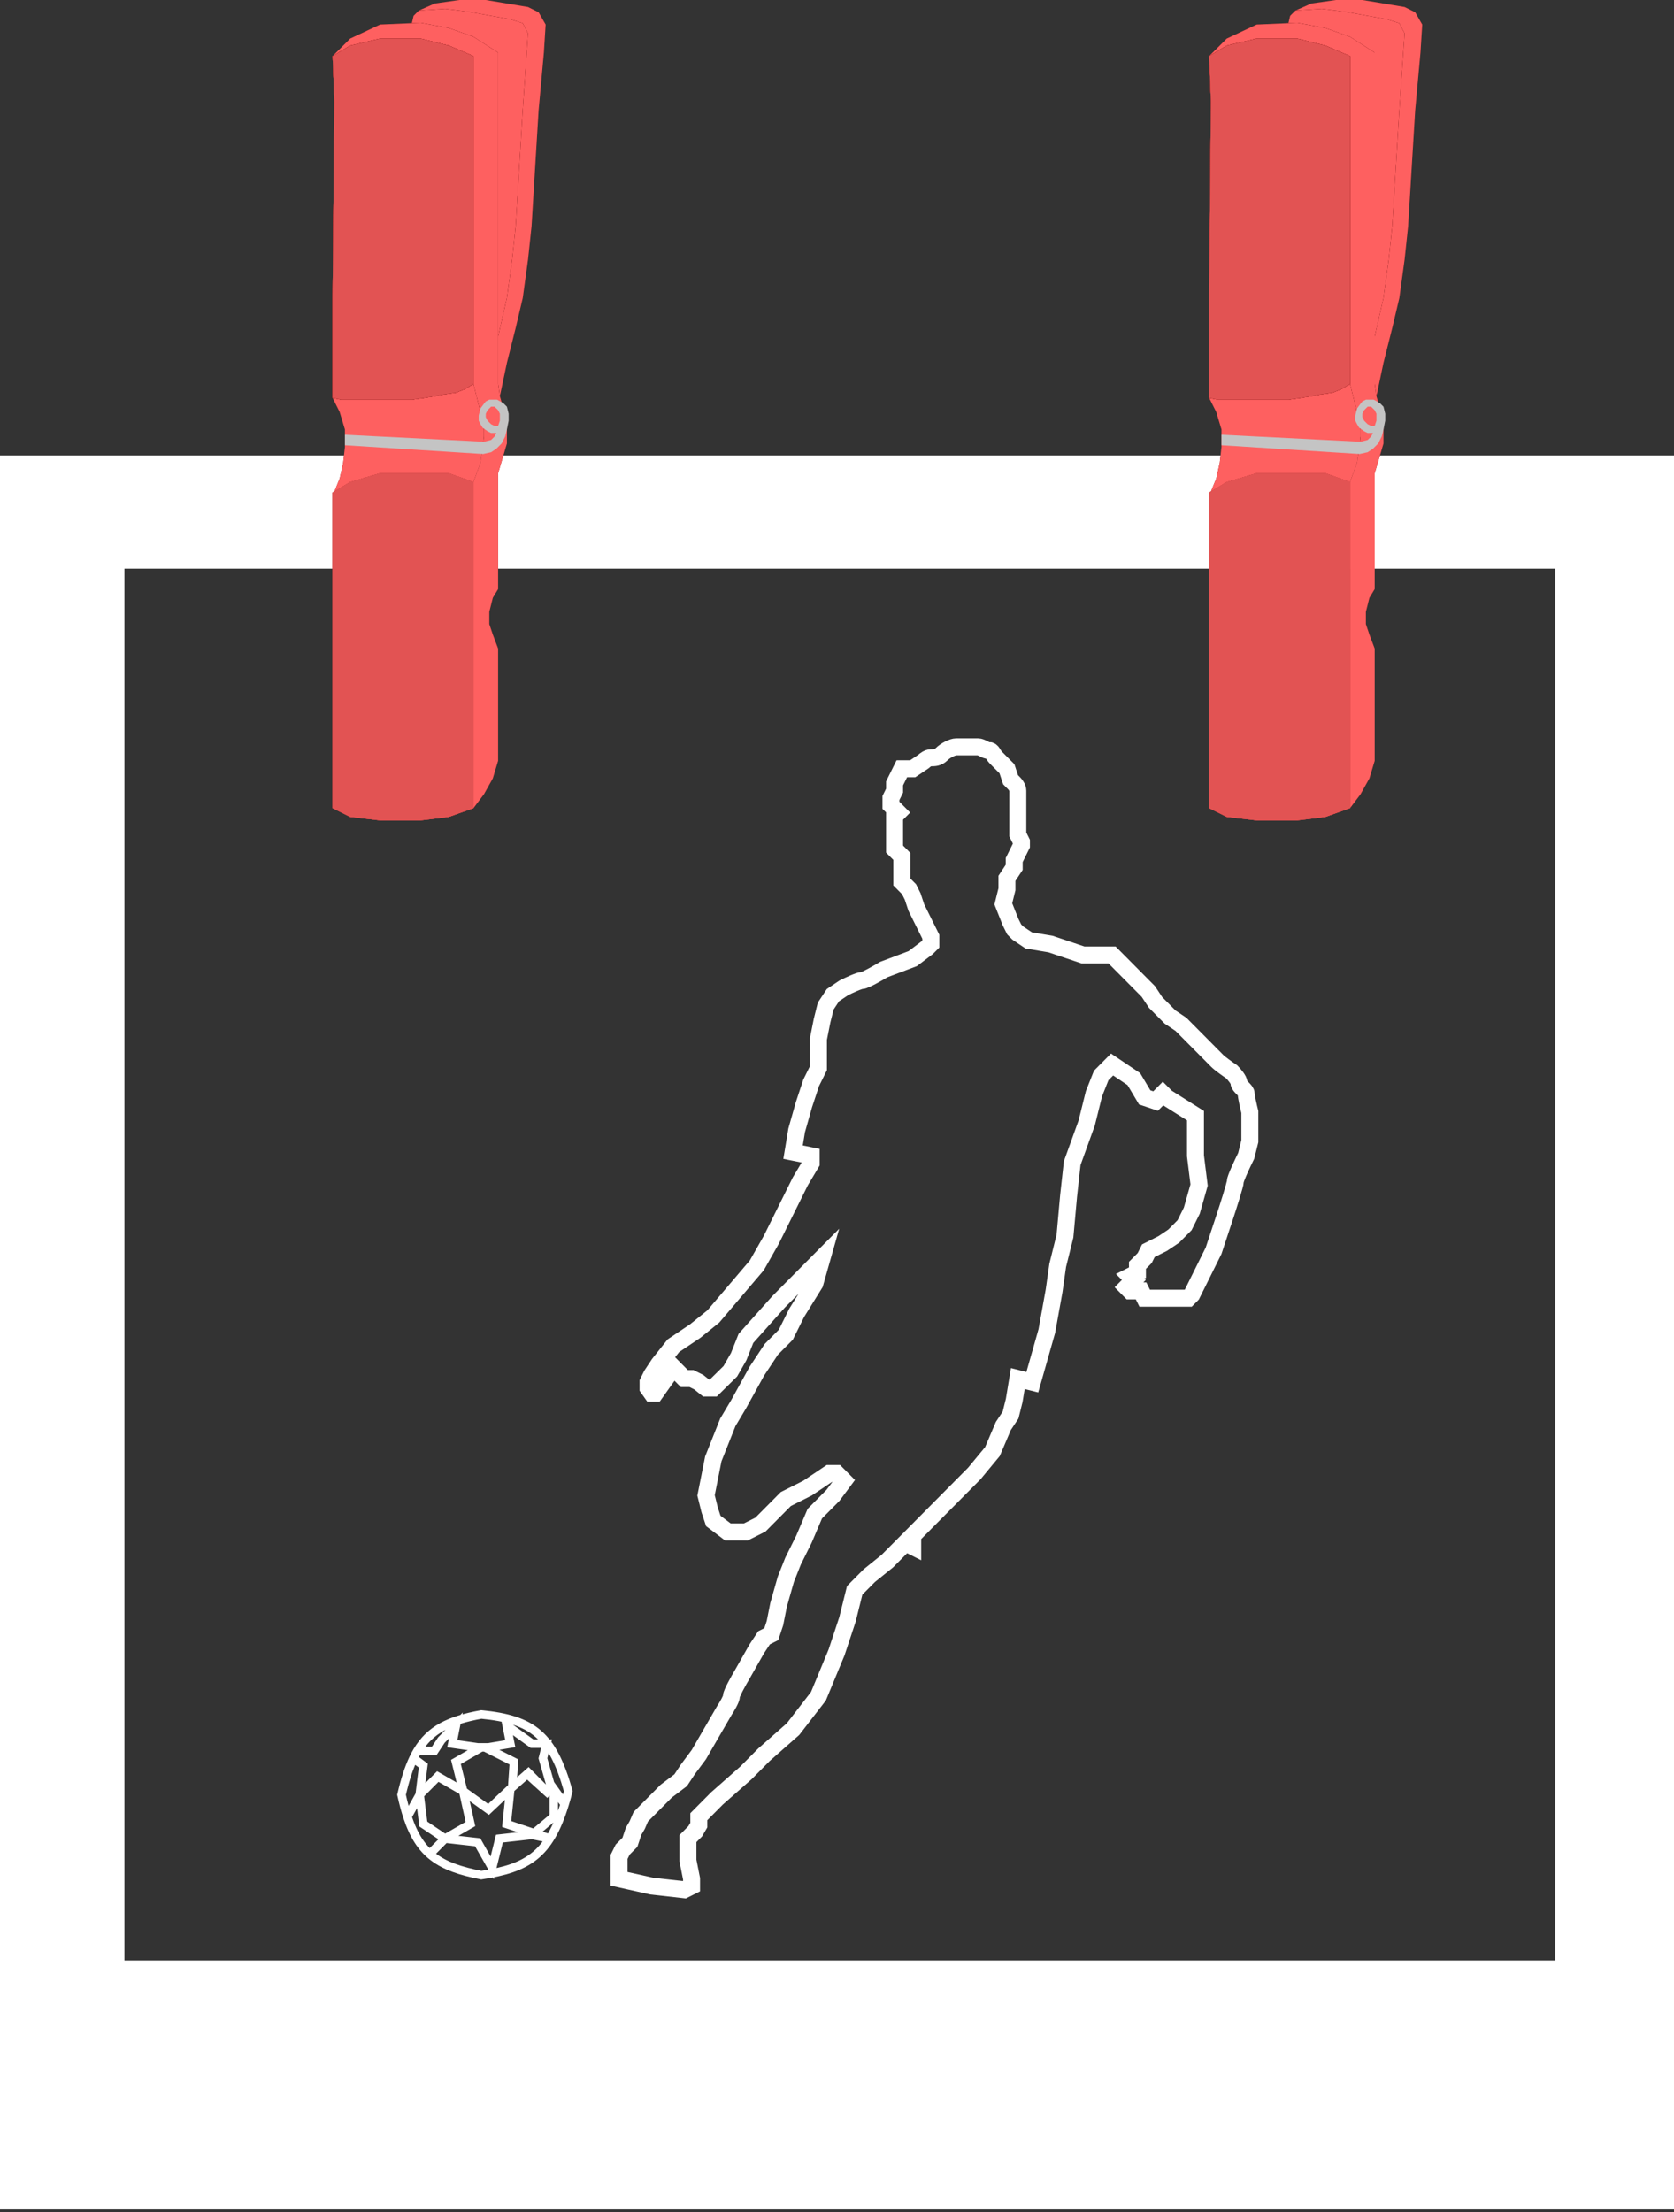 <svg width="296" height="391" viewBox="0 0 296 391" fill="none" xmlns="http://www.w3.org/2000/svg">
<rect x="0" y="0" width="296" height="391" fill="#333333" stroke="none"/>
<g id="NewSkill">
<path id="Remas" fill-rule="evenodd" clip-rule="evenodd" d="M0 390.5V80.5H296V390.5H0ZM22 346.5V100.5H275V346.5H22Z" fill="white"/>
<path id="player" d="M133.821 223.642L126.128 232.677L122.923 235.259L119.077 237.84L116.513 241.067L115.231 243.003L114.59 244.294V245.323L115.231 246.23H115.872L119.077 241.712L119.718 242.358L121 243.649H122.282L123.564 244.294L124.846 245.323H126.128L129.139 242.358L130.615 239.776L131.897 236.55L137.667 230.096L145.359 222.351L144.077 226.869L140.872 232.032L138.949 235.904L136.385 238.486L133.821 242.358L130.615 248.166L128.692 251.393L127.41 254.62L126.128 257.847L124.846 264.3L125.487 266.882L126.128 268.818L128.692 270.754H131.897L134.462 269.463L138.949 264.946L142.795 263.01L146.641 260.428H147.923L149.205 261.719L147.282 264.3L144.077 267.527L142.154 272.045L140.231 275.917L138.949 279.144L137.667 283.661L137.026 286.888L136.385 288.824L135.103 289.47L133.821 291.406L131.256 295.923C130.615 296.999 129.333 299.279 129.333 299.796C129.333 300.312 128.479 301.732 128.051 302.377L123.564 310.121L121.641 312.703L120.359 314.639L117.795 316.575L116.513 317.866L114.59 319.802L113.308 321.093L112.667 322.576L112.026 323.674L111.385 325.61L110.103 326.901L109.462 328.192V330.128V332.064L115.231 333.355L121 334L122.282 333.355V332.064L121.641 328.837V324.965L122.923 323.674L123.564 322.576V321.093L124.205 320.447L126.769 317.866L131.897 313.348L135.103 310.121L140.231 305.604L144.718 299.796L147.923 292.051L149.846 286.243L151.128 281.08L153.692 278.498L156.897 275.917L160.103 272.69L161.385 273.335V271.399L165.231 267.527L167.154 265.591L172.282 260.428L175.487 256.556L177.41 252.038L178.692 250.102L179.333 247.521L179.974 243.649L182.538 244.294L185.103 235.259L186.385 228.16L187.026 223.642L188.308 218.479L188.949 211.38L189.59 205.572L192.154 198.473L193.436 193.31L194.718 190.083L196.641 188.147L198.564 189.438L200.487 190.728L202.41 193.955L204.333 194.601L205.615 193.31L206.256 193.955L211.385 197.182V202.345V204.281L212.026 209.444L210.744 213.962L209.462 216.543L207.538 218.479L205.615 219.77L203.051 221.061L202.41 222.351L201.128 223.642V224.933L199.846 225.578L200.487 226.224L199.846 226.869L199.205 227.514L199.846 228.16H201.769L202.41 229.45H203.051H210.103L210.744 228.805L212.667 224.933L214.59 221.061L216.513 215.252C217.154 213.316 218.436 209.315 218.436 208.799C218.436 208.282 219.718 205.572 220.359 204.281L221 201.7V196.537C220.786 195.676 220.359 193.826 220.359 193.31C220.359 192.665 219.077 192.019 219.077 191.374C219.077 190.858 218.222 189.868 217.795 189.438C217.154 189.007 215.744 188.018 215.231 187.502L213.308 185.565L211.385 183.629L208.821 181.048L206.897 179.757L204.333 177.176L203.051 175.24L199.205 171.367L196.641 168.786H196H191.513L187.667 167.495L185.744 166.85L181.897 166.204L179.974 164.914L179.333 164.268L178.692 162.978L177.41 159.751L178.051 157.169V155.233L179.333 153.297V152.006L179.974 150.716L180.615 149.425V148.78L179.974 147.489V146.198V144.907V142.326V139.744C179.974 139.228 179.547 138.669 179.333 138.454L178.692 137.808L178.051 135.872L176.128 133.936C175.487 133.291 175.487 132.645 174.846 132.645C174.205 132.645 173.564 132 172.923 132H171H169.077C168.436 132 167.154 132.645 166.513 133.291C165.872 133.936 165.231 133.936 164.59 133.936C164.077 133.936 163.521 134.366 163.308 134.581L161.385 135.872H159.462L158.821 137.163L158.179 138.454V139.744L157.538 141.035V142.326L158.821 143.617L158.179 144.262V145.553V146.843V148.78V150.07L158.821 150.716L159.462 151.361V152.652V153.942V155.233V155.879L160.103 156.524L160.744 157.169L161.385 158.46L162.026 160.396L162.667 161.687L163.308 162.978L163.949 164.268L164.59 165.559V166.85L163.949 167.495L161.385 169.431L156.256 171.367C155.188 172.013 152.923 173.304 152.41 173.304C151.897 173.304 150.06 174.164 149.205 174.594L147.282 175.885L146 177.821L145.359 180.403L144.718 183.629V188.792L143.436 191.374L142.154 195.246L140.872 199.764L140.231 203.636L143.436 204.281V205.572L141.513 208.799L139.59 212.671L136.385 219.125L133.821 223.642Z" stroke="white" stroke-width="3"/>
<path id="ball" d="M72.038 321.093C74.221 327.701 77.707 329.987 85.103 331.419C93.32 330.189 97.118 327.781 99.846 318.863M72.038 321.093C71.657 319.94 71.316 318.655 71 317.22C71.603 314.614 72.277 312.498 73.108 310.767M72.038 321.093L74.205 317.22M74.205 317.22L74.846 312.057L73.108 310.767M74.205 317.22L77.41 313.994L81.897 316.575M74.205 317.22L74.846 322.383L78.692 324.965M73.108 310.767C73.326 310.31 73.556 309.881 73.798 309.476M73.798 309.476C76.064 305.683 79.414 304.063 85.103 303.022C94.203 303.907 97.695 306.699 100.487 316.575C100.279 317.382 100.066 318.143 99.846 318.863M73.798 309.476H76.769L78.051 307.54L80.615 304.958L79.974 308.185L84.462 308.831H85.103M85.103 308.831H85.744M85.103 308.831L80.615 311.412L81.897 316.575M99.846 318.863L97.923 316.179M97.923 316.179L97.282 315.284L96 310.767L96.641 308.185H94.077L89.59 304.958L90.231 308.185L86.385 308.831H85.744M97.923 316.179V321.093L94.077 324.319M94.077 324.319L97.282 324.965L89.59 322.383L90.231 316.179M94.077 324.319L88.308 324.965L87.026 330.128L84.462 325.61L78.692 324.965M90.231 316.179L90.567 315.882M90.231 316.179L86.385 319.802L81.897 316.575M93.221 313.538L93.436 313.348L97.282 317.22L93.221 313.538ZM93.221 313.538L90.567 315.882M90.567 315.882L90.872 311.412L85.744 308.831M81.897 316.575L83.18 322.383L78.692 324.965M78.692 324.965L76.128 327.546" stroke="white" stroke-width="1.5"/>
<g id="segtukas2">
<g id="Vector 1">
<path fill-rule="evenodd" clip-rule="evenodd" d="M88.075 59.487L89.631 52.671L90.565 45.855L91.188 39.968L91.81 29.744L92.433 19.519L93.367 5.887L92.433 4.095L90.254 3.408L86.829 2.788L83.405 2.169L81.226 1.859L78.735 1.549L74.066 1.859L73.132 2.788L72.82 4.095L74.377 4.028L79.358 4.957L83.716 6.506L88.075 9.295V59.487Z" fill="#821010"/>
<path fill-rule="evenodd" clip-rule="evenodd" d="M88.075 59.487L89.631 52.671L90.565 45.855L91.188 39.968L91.81 29.744L92.433 19.519L93.367 5.887L92.433 4.095L90.254 3.408L86.829 2.788L83.405 2.169L81.226 1.859L78.735 1.549L74.066 1.859L73.132 2.788L72.82 4.095L74.377 4.028L79.358 4.957L83.716 6.506L88.075 9.295V59.487Z" fill="#FE6060"/>
<path d="M79.358 83.654L83.716 85.203L84.962 81.795L85.584 77.147V75.908L85.335 74.669L84.767 72.035L84.339 70.331L83.716 67.853L82.16 68.782L80.603 69.402L78.424 69.712L76.867 70.021L74.999 70.331L72.82 70.641H67.839H64.104H61.613H60.368L58.811 70.331L60.057 72.81L60.99 75.908V79.006L60.679 81.795L60.057 84.583L59.123 86.876L61.924 85.203L67.217 83.654H74.377H79.358Z" fill="#821010"/>
<path d="M79.358 83.654L83.716 85.203L84.962 81.795L85.584 77.147V75.908L85.335 74.669L84.767 72.035L84.339 70.331L83.716 67.853L82.16 68.782L80.603 69.402L78.424 69.712L76.867 70.021L74.999 70.331L72.82 70.641H67.839H64.104H61.613H60.368L58.811 70.331L60.057 72.81L60.99 75.908V79.006L60.679 81.795L60.057 84.583L59.123 86.876L61.924 85.203L67.217 83.654H74.377H79.358Z" fill="#FE6060"/>
<path d="M58.811 142.831L61.924 144.38L67.217 145H74.377L79.358 144.38L83.716 142.831V114.637V85.203L79.358 83.654H74.377H67.217L61.924 85.203L59.123 86.876L58.811 87.062V142.831Z" fill="#821010"/>
<path d="M58.811 142.831L61.924 144.38L67.217 145H74.377L79.358 144.38L83.716 142.831V114.637V85.203L79.358 83.654H74.377H67.217L61.924 85.203L59.123 86.876L58.811 87.062V142.831Z" fill="#FE6060"/>
<path d="M58.811 52.671V70.331L60.368 70.641H61.613H64.104H67.839H72.82L74.999 70.331L76.867 70.021L78.424 69.712L80.603 69.402L82.16 68.782L83.716 67.853V9.915L79.358 8.056L74.377 6.816H67.217L61.924 8.056L58.811 9.915L59.123 17.97L58.811 52.671Z" fill="#821010"/>
<path d="M58.811 52.671V70.331L60.368 70.641H61.613H64.104H67.839H72.82L74.999 70.331L76.867 70.021L78.424 69.712L80.603 69.402L82.16 68.782L83.716 67.853V9.915L79.358 8.056L74.377 6.816H67.217L61.924 8.056L58.811 9.915L59.123 17.97L58.811 52.671Z" fill="#FE6060"/>
<path d="M58.811 142.831L61.924 144.38L67.217 145H74.377L79.358 144.38L83.716 142.831V114.637V85.203L79.358 83.654H74.377H67.217L61.924 85.203L59.123 86.876L58.811 87.062V142.831Z" fill="#821010"/>
<path d="M58.811 142.831L61.924 144.38L67.217 145H74.377L79.358 144.38L83.716 142.831V114.637V85.203L79.358 83.654H74.377H67.217L61.924 85.203L59.123 86.876L58.811 87.062V142.831Z" fill="#FE6060"/>
<path d="M58.811 52.671V70.331L60.368 70.641H61.613H64.104H67.839H72.82L74.999 70.331L76.867 70.021L78.424 69.712L80.603 69.402L82.16 68.782L83.716 67.853V9.915L79.358 8.056L74.377 6.816H67.217L61.924 8.056L58.811 9.915L59.123 17.97L58.811 52.671Z" fill="#821010"/>
<path d="M58.811 52.671V70.331L60.368 70.641H61.613H64.104H67.839H72.82L74.999 70.331L76.867 70.021L78.424 69.712L80.603 69.402L82.16 68.782L83.716 67.853V9.915L79.358 8.056L74.377 6.816H67.217L61.924 8.056L58.811 9.915L59.123 17.97L58.811 52.671Z" fill="#FE6060"/>
<path d="M58.811 52.671V70.331L60.368 70.641H61.613H64.104H67.839H72.82L74.999 70.331L76.867 70.021L78.424 69.712L80.603 69.402L82.16 68.782L83.716 67.853V9.915L79.358 8.056L74.377 6.816H67.217L61.924 8.056L58.811 9.915L59.123 17.97L58.811 52.671Z" fill="#821010"/>
<path d="M58.811 52.671V70.331L60.368 70.641H61.613H64.104H67.839H72.82L74.999 70.331L76.867 70.021L78.424 69.712L80.603 69.402L82.16 68.782L83.716 67.853V9.915L79.358 8.056L74.377 6.816H67.217L61.924 8.056L58.811 9.915L59.123 17.97L58.811 52.671Z" fill="#FE6060"/>
</g>
<g id="Vector 5">
<path d="M91.188 57.938L89.631 64.135L88.386 70.021L88.075 67.853V62.586V59.487L89.631 52.671L90.565 45.855L91.188 39.968L91.81 29.744L92.433 19.519L93.367 5.887L92.433 4.095L90.254 3.408L86.829 2.788L83.405 2.169L81.226 1.859L78.735 1.549L74.066 1.859L76.867 0.62L81.226 0H85.895L89.631 0.62L93.367 1.239L95.235 2.169L96.48 4.338L96.169 9.295L95.235 19.519L94.612 29.744L93.99 39.968L93.367 45.855L92.433 52.671L91.188 57.938Z" fill="#821010"/>
<path d="M91.188 57.938L89.631 64.135L88.386 70.021L88.075 67.853V62.586V59.487L89.631 52.671L90.565 45.855L91.188 39.968L91.81 29.744L92.433 19.519L93.367 5.887L92.433 4.095L90.254 3.408L86.829 2.788L83.405 2.169L81.226 1.859L78.735 1.549L74.066 1.859L76.867 0.62L81.226 0H85.895L89.631 0.62L93.367 1.239L95.235 2.169L96.48 4.338L96.169 9.295L95.235 19.519L94.612 29.744L93.99 39.968L93.367 45.855L92.433 52.671L91.188 57.938Z" fill="#FE6060"/>
</g>
<g id="Vector 4">
<path d="M83.716 114.637V142.831L85.584 140.353L87.141 137.564L88.075 134.466V131.677V127.65V122.692V118.355V114.637L87.141 112.158L86.518 110.299V109.06V108.13L86.829 106.891L87.141 105.652L88.075 104.103V100.075V93.258V88.301V83.654L89.631 78.387V75.908V74.979L89.008 72.19L88.386 70.021L88.075 67.853V62.586V59.487V9.295L83.716 6.506L79.358 4.957L74.377 4.028L72.82 4.095L67.217 4.338L61.924 6.816L58.811 9.915L61.924 8.056L67.217 6.816H74.377L79.358 8.056L83.716 9.915V67.853L84.339 70.331L84.767 72.035L85.335 74.669L85.584 75.908V77.147L84.962 81.795L83.716 85.203V114.637Z" fill="#821010"/>
<path d="M83.716 114.637V142.831L85.584 140.353L87.141 137.564L88.075 134.466V131.677V127.65V122.692V118.355V114.637L87.141 112.158L86.518 110.299V109.06V108.13L86.829 106.891L87.141 105.652L88.075 104.103V100.075V93.258V88.301V83.654L89.631 78.387V75.908V74.979L89.008 72.19L88.386 70.021L88.075 67.853V62.586V59.487V9.295L83.716 6.506L79.358 4.957L74.377 4.028L72.82 4.095L67.217 4.338L61.924 6.816L58.811 9.915L61.924 8.056L67.217 6.816H74.377L79.358 8.056L83.716 9.915V67.853L84.339 70.331L84.767 72.035L85.335 74.669L85.584 75.908V77.147L84.962 81.795L83.716 85.203V114.637Z" fill="#FE6060"/>
</g>
<g id="Vector 3">
<path d="M58.811 52.671V70.331L60.368 70.641H61.613H64.104H67.839H72.82L74.999 70.331L76.867 70.021L78.424 69.712L80.603 69.402L82.16 68.782L83.716 67.853V9.915L79.358 8.056L74.377 6.816H67.217L61.924 8.056L58.811 9.915L59.123 17.97L58.811 52.671Z" fill="#821010"/>
<path d="M58.811 52.671V70.331L60.368 70.641H61.613H64.104H67.839H72.82L74.999 70.331L76.867 70.021L78.424 69.712L80.603 69.402L82.16 68.782L83.716 67.853V9.915L79.358 8.056L74.377 6.816H67.217L61.924 8.056L58.811 9.915L59.123 17.97L58.811 52.671Z" fill="#E25353"/>
<path d="M58.811 52.671V70.331L60.368 70.641H61.613H64.104H67.839H72.82L74.999 70.331L76.867 70.021L78.424 69.712L80.603 69.402L82.16 68.782L83.716 67.853V9.915L79.358 8.056L74.377 6.816H67.217L61.924 8.056L58.811 9.915L59.123 17.97L58.811 52.671Z" fill="#821010"/>
<path d="M58.811 52.671V70.331L60.368 70.641H61.613H64.104H67.839H72.82L74.999 70.331L76.867 70.021L78.424 69.712L80.603 69.402L82.16 68.782L83.716 67.853V9.915L79.358 8.056L74.377 6.816H67.217L61.924 8.056L58.811 9.915L59.123 17.97L58.811 52.671Z" fill="#E25353"/>
<path d="M58.811 52.671V70.331L60.368 70.641H61.613H64.104H67.839H72.82L74.999 70.331L76.867 70.021L78.424 69.712L80.603 69.402L82.16 68.782L83.716 67.853V9.915L79.358 8.056L74.377 6.816H67.217L61.924 8.056L58.811 9.915L59.123 17.97L58.811 52.671Z" fill="#821010"/>
<path d="M58.811 52.671V70.331L60.368 70.641H61.613H64.104H67.839H72.82L74.999 70.331L76.867 70.021L78.424 69.712L80.603 69.402L82.16 68.782L83.716 67.853V9.915L79.358 8.056L74.377 6.816H67.217L61.924 8.056L58.811 9.915L59.123 17.97L58.811 52.671Z" fill="#E25353"/>
</g>
<path id="Vector 2" d="M58.811 142.831L61.924 144.38L67.217 145H74.377L79.358 144.38L83.716 142.831V114.637V85.203L79.358 83.654H74.377H67.217L61.924 85.203L59.123 86.876L58.811 87.062V142.831Z" fill="#E25353"/>
<path id="metalthing" fill-rule="evenodd" clip-rule="evenodd" d="M85.584 78.077L60.99 76.838V77.457V78.697L73.202 79.471L85.414 80.246L86.829 79.936L87.763 79.316L88.697 78.387L89.32 77.147L89.527 76.321L89.631 75.908L89.942 74.359V73.12L89.631 71.88L89.008 71.261L88.487 70.969L87.899 70.641H87.141H86.518L85.895 70.951L85.414 71.57L84.962 72.19L84.767 72.965L84.65 73.43V74.359L84.962 74.979L85.335 75.598L86.207 76.218L86.829 76.528H87.763L87.452 77.147L86.829 77.767L85.584 78.077ZM88.075 72.5L88.386 73.12V74.359L88.075 75.288H87.452L86.829 74.979L86.207 74.359L85.895 73.739V73.12L86.207 72.5L86.829 71.88H87.452L88.075 72.5Z" fill="#C4C4C4"/>
</g>
<g id="segtukas2_2">
<g id="Vector 1_2">
<path fill-rule="evenodd" clip-rule="evenodd" d="M243.075 59.487L244.631 52.671L245.565 45.855L246.188 39.968L246.81 29.744L247.433 19.519L248.367 5.887L247.433 4.095L245.254 3.408L241.829 2.788L238.405 2.169L236.226 1.859L233.735 1.549L229.066 1.859L228.132 2.788L227.82 4.095L229.377 4.028L234.358 4.957L238.716 6.506L243.075 9.295V59.487Z" fill="#821010"/>
<path fill-rule="evenodd" clip-rule="evenodd" d="M243.075 59.487L244.631 52.671L245.565 45.855L246.188 39.968L246.81 29.744L247.433 19.519L248.367 5.887L247.433 4.095L245.254 3.408L241.829 2.788L238.405 2.169L236.226 1.859L233.735 1.549L229.066 1.859L228.132 2.788L227.82 4.095L229.377 4.028L234.358 4.957L238.716 6.506L243.075 9.295V59.487Z" fill="#FE6060"/>
<path d="M234.358 83.654L238.716 85.203L239.961 81.795L240.584 77.147V75.908L240.335 74.669L239.767 72.035L239.339 70.331L238.716 67.853L237.16 68.782L235.603 69.402L233.424 69.712L231.867 70.021L230 70.331L227.82 70.641H222.839H219.104H216.613H215.368L213.811 70.331L215.057 72.81L215.99 75.908V79.006L215.679 81.795L215.057 84.583L214.123 86.876L216.924 85.203L222.217 83.654H229.377H234.358Z" fill="#821010"/>
<path d="M234.358 83.654L238.716 85.203L239.961 81.795L240.584 77.147V75.908L240.335 74.669L239.767 72.035L239.339 70.331L238.716 67.853L237.16 68.782L235.603 69.402L233.424 69.712L231.867 70.021L230 70.331L227.82 70.641H222.839H219.104H216.613H215.368L213.811 70.331L215.057 72.81L215.99 75.908V79.006L215.679 81.795L215.057 84.583L214.123 86.876L216.924 85.203L222.217 83.654H229.377H234.358Z" fill="#FE6060"/>
<path d="M213.811 142.831L216.924 144.38L222.217 145H229.377L234.358 144.38L238.716 142.831V114.637V85.203L234.358 83.654H229.377H222.217L216.924 85.203L214.123 86.876L213.811 87.062V142.831Z" fill="#821010"/>
<path d="M213.811 142.831L216.924 144.38L222.217 145H229.377L234.358 144.38L238.716 142.831V114.637V85.203L234.358 83.654H229.377H222.217L216.924 85.203L214.123 86.876L213.811 87.062V142.831Z" fill="#FE6060"/>
<path d="M213.811 52.671V70.331L215.368 70.641H216.613H219.104H222.839H227.82L230 70.331L231.867 70.021L233.424 69.712L235.603 69.402L237.16 68.782L238.716 67.853V9.915L234.358 8.056L229.377 6.816H222.217L216.924 8.056L213.811 9.915L214.123 17.97L213.811 52.671Z" fill="#821010"/>
<path d="M213.811 52.671V70.331L215.368 70.641H216.613H219.104H222.839H227.82L230 70.331L231.867 70.021L233.424 69.712L235.603 69.402L237.16 68.782L238.716 67.853V9.915L234.358 8.056L229.377 6.816H222.217L216.924 8.056L213.811 9.915L214.123 17.97L213.811 52.671Z" fill="#FE6060"/>
<path d="M213.811 142.831L216.924 144.38L222.217 145H229.377L234.358 144.38L238.716 142.831V114.637V85.203L234.358 83.654H229.377H222.217L216.924 85.203L214.123 86.876L213.811 87.062V142.831Z" fill="#821010"/>
<path d="M213.811 142.831L216.924 144.38L222.217 145H229.377L234.358 144.38L238.716 142.831V114.637V85.203L234.358 83.654H229.377H222.217L216.924 85.203L214.123 86.876L213.811 87.062V142.831Z" fill="#FE6060"/>
<path d="M213.811 52.671V70.331L215.368 70.641H216.613H219.104H222.839H227.82L230 70.331L231.867 70.021L233.424 69.712L235.603 69.402L237.16 68.782L238.716 67.853V9.915L234.358 8.056L229.377 6.816H222.217L216.924 8.056L213.811 9.915L214.123 17.97L213.811 52.671Z" fill="#821010"/>
<path d="M213.811 52.671V70.331L215.368 70.641H216.613H219.104H222.839H227.82L230 70.331L231.867 70.021L233.424 69.712L235.603 69.402L237.16 68.782L238.716 67.853V9.915L234.358 8.056L229.377 6.816H222.217L216.924 8.056L213.811 9.915L214.123 17.97L213.811 52.671Z" fill="#FE6060"/>
<path d="M213.811 52.671V70.331L215.368 70.641H216.613H219.104H222.839H227.82L230 70.331L231.867 70.021L233.424 69.712L235.603 69.402L237.16 68.782L238.716 67.853V9.915L234.358 8.056L229.377 6.816H222.217L216.924 8.056L213.811 9.915L214.123 17.97L213.811 52.671Z" fill="#821010"/>
<path d="M213.811 52.671V70.331L215.368 70.641H216.613H219.104H222.839H227.82L230 70.331L231.867 70.021L233.424 69.712L235.603 69.402L237.16 68.782L238.716 67.853V9.915L234.358 8.056L229.377 6.816H222.217L216.924 8.056L213.811 9.915L214.123 17.97L213.811 52.671Z" fill="#FE6060"/>
</g>
<g id="Vector 5_2">
<path d="M246.188 57.938L244.631 64.135L243.386 70.021L243.075 67.853V62.586V59.487L244.631 52.671L245.565 45.855L246.188 39.968L246.81 29.744L247.433 19.519L248.367 5.887L247.433 4.095L245.254 3.408L241.829 2.788L238.405 2.169L236.226 1.859L233.735 1.549L229.066 1.859L231.867 0.62L236.226 0H240.895L244.631 0.62L248.367 1.239L250.235 2.169L251.48 4.338L251.169 9.295L250.235 19.519L249.612 29.744L248.989 39.968L248.367 45.855L247.433 52.671L246.188 57.938Z" fill="#821010"/>
<path d="M246.188 57.938L244.631 64.135L243.386 70.021L243.075 67.853V62.586V59.487L244.631 52.671L245.565 45.855L246.188 39.968L246.81 29.744L247.433 19.519L248.367 5.887L247.433 4.095L245.254 3.408L241.829 2.788L238.405 2.169L236.226 1.859L233.735 1.549L229.066 1.859L231.867 0.62L236.226 0H240.895L244.631 0.62L248.367 1.239L250.235 2.169L251.48 4.338L251.169 9.295L250.235 19.519L249.612 29.744L248.989 39.968L248.367 45.855L247.433 52.671L246.188 57.938Z" fill="#FE6060"/>
</g>
<g id="Vector 4_2">
<path d="M238.716 114.637V142.831L240.584 140.353L242.141 137.564L243.075 134.466V131.677V127.65V122.692V118.355V114.637L242.141 112.158L241.518 110.299V109.06V108.13L241.829 106.891L242.141 105.652L243.075 104.103V100.075V93.258V88.301V83.654L244.631 78.387V75.908V74.979L244.008 72.19L243.386 70.021L243.075 67.853V62.586V59.487V9.295L238.716 6.506L234.358 4.957L229.377 4.028L227.82 4.095L222.217 4.338L216.924 6.816L213.811 9.915L216.924 8.056L222.217 6.816H229.377L234.358 8.056L238.716 9.915V67.853L239.339 70.331L239.767 72.035L240.335 74.669L240.584 75.908V77.147L239.961 81.795L238.716 85.203V114.637Z" fill="#821010"/>
<path d="M238.716 114.637V142.831L240.584 140.353L242.141 137.564L243.075 134.466V131.677V127.65V122.692V118.355V114.637L242.141 112.158L241.518 110.299V109.06V108.13L241.829 106.891L242.141 105.652L243.075 104.103V100.075V93.258V88.301V83.654L244.631 78.387V75.908V74.979L244.008 72.19L243.386 70.021L243.075 67.853V62.586V59.487V9.295L238.716 6.506L234.358 4.957L229.377 4.028L227.82 4.095L222.217 4.338L216.924 6.816L213.811 9.915L216.924 8.056L222.217 6.816H229.377L234.358 8.056L238.716 9.915V67.853L239.339 70.331L239.767 72.035L240.335 74.669L240.584 75.908V77.147L239.961 81.795L238.716 85.203V114.637Z" fill="#FE6060"/>
</g>
<g id="Vector 3_2">
<path d="M213.811 52.671V70.331L215.368 70.641H216.613H219.104H222.839H227.82L229.999 70.331L231.867 70.021L233.424 69.712L235.603 69.402L237.16 68.782L238.716 67.853V9.915L234.358 8.056L229.377 6.816H222.217L216.924 8.056L213.811 9.915L214.123 17.97L213.811 52.671Z" fill="#821010"/>
<path d="M213.811 52.671V70.331L215.368 70.641H216.613H219.104H222.839H227.82L229.999 70.331L231.867 70.021L233.424 69.712L235.603 69.402L237.16 68.782L238.716 67.853V9.915L234.358 8.056L229.377 6.816H222.217L216.924 8.056L213.811 9.915L214.123 17.97L213.811 52.671Z" fill="#E25353"/>
<path d="M213.811 52.671V70.331L215.368 70.641H216.613H219.104H222.839H227.82L229.999 70.331L231.867 70.021L233.424 69.712L235.603 69.402L237.16 68.782L238.716 67.853V9.915L234.358 8.056L229.377 6.816H222.217L216.924 8.056L213.811 9.915L214.123 17.97L213.811 52.671Z" fill="#821010"/>
<path d="M213.811 52.671V70.331L215.368 70.641H216.613H219.104H222.839H227.82L229.999 70.331L231.867 70.021L233.424 69.712L235.603 69.402L237.16 68.782L238.716 67.853V9.915L234.358 8.056L229.377 6.816H222.217L216.924 8.056L213.811 9.915L214.123 17.97L213.811 52.671Z" fill="#E25353"/>
<path d="M213.811 52.671V70.331L215.368 70.641H216.613H219.104H222.839H227.82L229.999 70.331L231.867 70.021L233.424 69.712L235.603 69.402L237.16 68.782L238.716 67.853V9.915L234.358 8.056L229.377 6.816H222.217L216.924 8.056L213.811 9.915L214.123 17.97L213.811 52.671Z" fill="#821010"/>
<path d="M213.811 52.671V70.331L215.368 70.641H216.613H219.104H222.839H227.82L229.999 70.331L231.867 70.021L233.424 69.712L235.603 69.402L237.16 68.782L238.716 67.853V9.915L234.358 8.056L229.377 6.816H222.217L216.924 8.056L213.811 9.915L214.123 17.97L213.811 52.671Z" fill="#E25353"/>
</g>
<path id="Vector 2_2" d="M213.811 142.831L216.924 144.38L222.217 145H229.377L234.358 144.38L238.716 142.831V114.637V85.203L234.358 83.654H229.377H222.217L216.924 85.203L214.123 86.876L213.811 87.062V142.831Z" fill="#E25353"/>
<path id="metalthing_2" fill-rule="evenodd" clip-rule="evenodd" d="M240.584 78.077L215.99 76.838V77.457V78.697L228.202 79.471L240.414 80.246L241.829 79.936L242.763 79.316L243.697 78.387L244.32 77.147L244.527 76.321L244.631 75.908L244.942 74.359V73.12L244.631 71.88L244.009 71.261L243.487 70.969L242.899 70.641H242.141H241.518L240.895 70.951L240.414 71.57L239.961 72.19L239.767 72.965L239.65 73.43V74.359L239.961 74.979L240.335 75.598L241.207 76.218L241.829 76.528H242.763L242.452 77.147L241.829 77.767L240.584 78.077ZM243.075 72.5L243.386 73.12V74.359L243.075 75.288H242.452L241.829 74.979L241.207 74.359L240.895 73.739V73.12L241.207 72.5L241.829 71.88H242.452L243.075 72.5Z" fill="#C4C4C4"/>
</g>
</g>
</svg>
